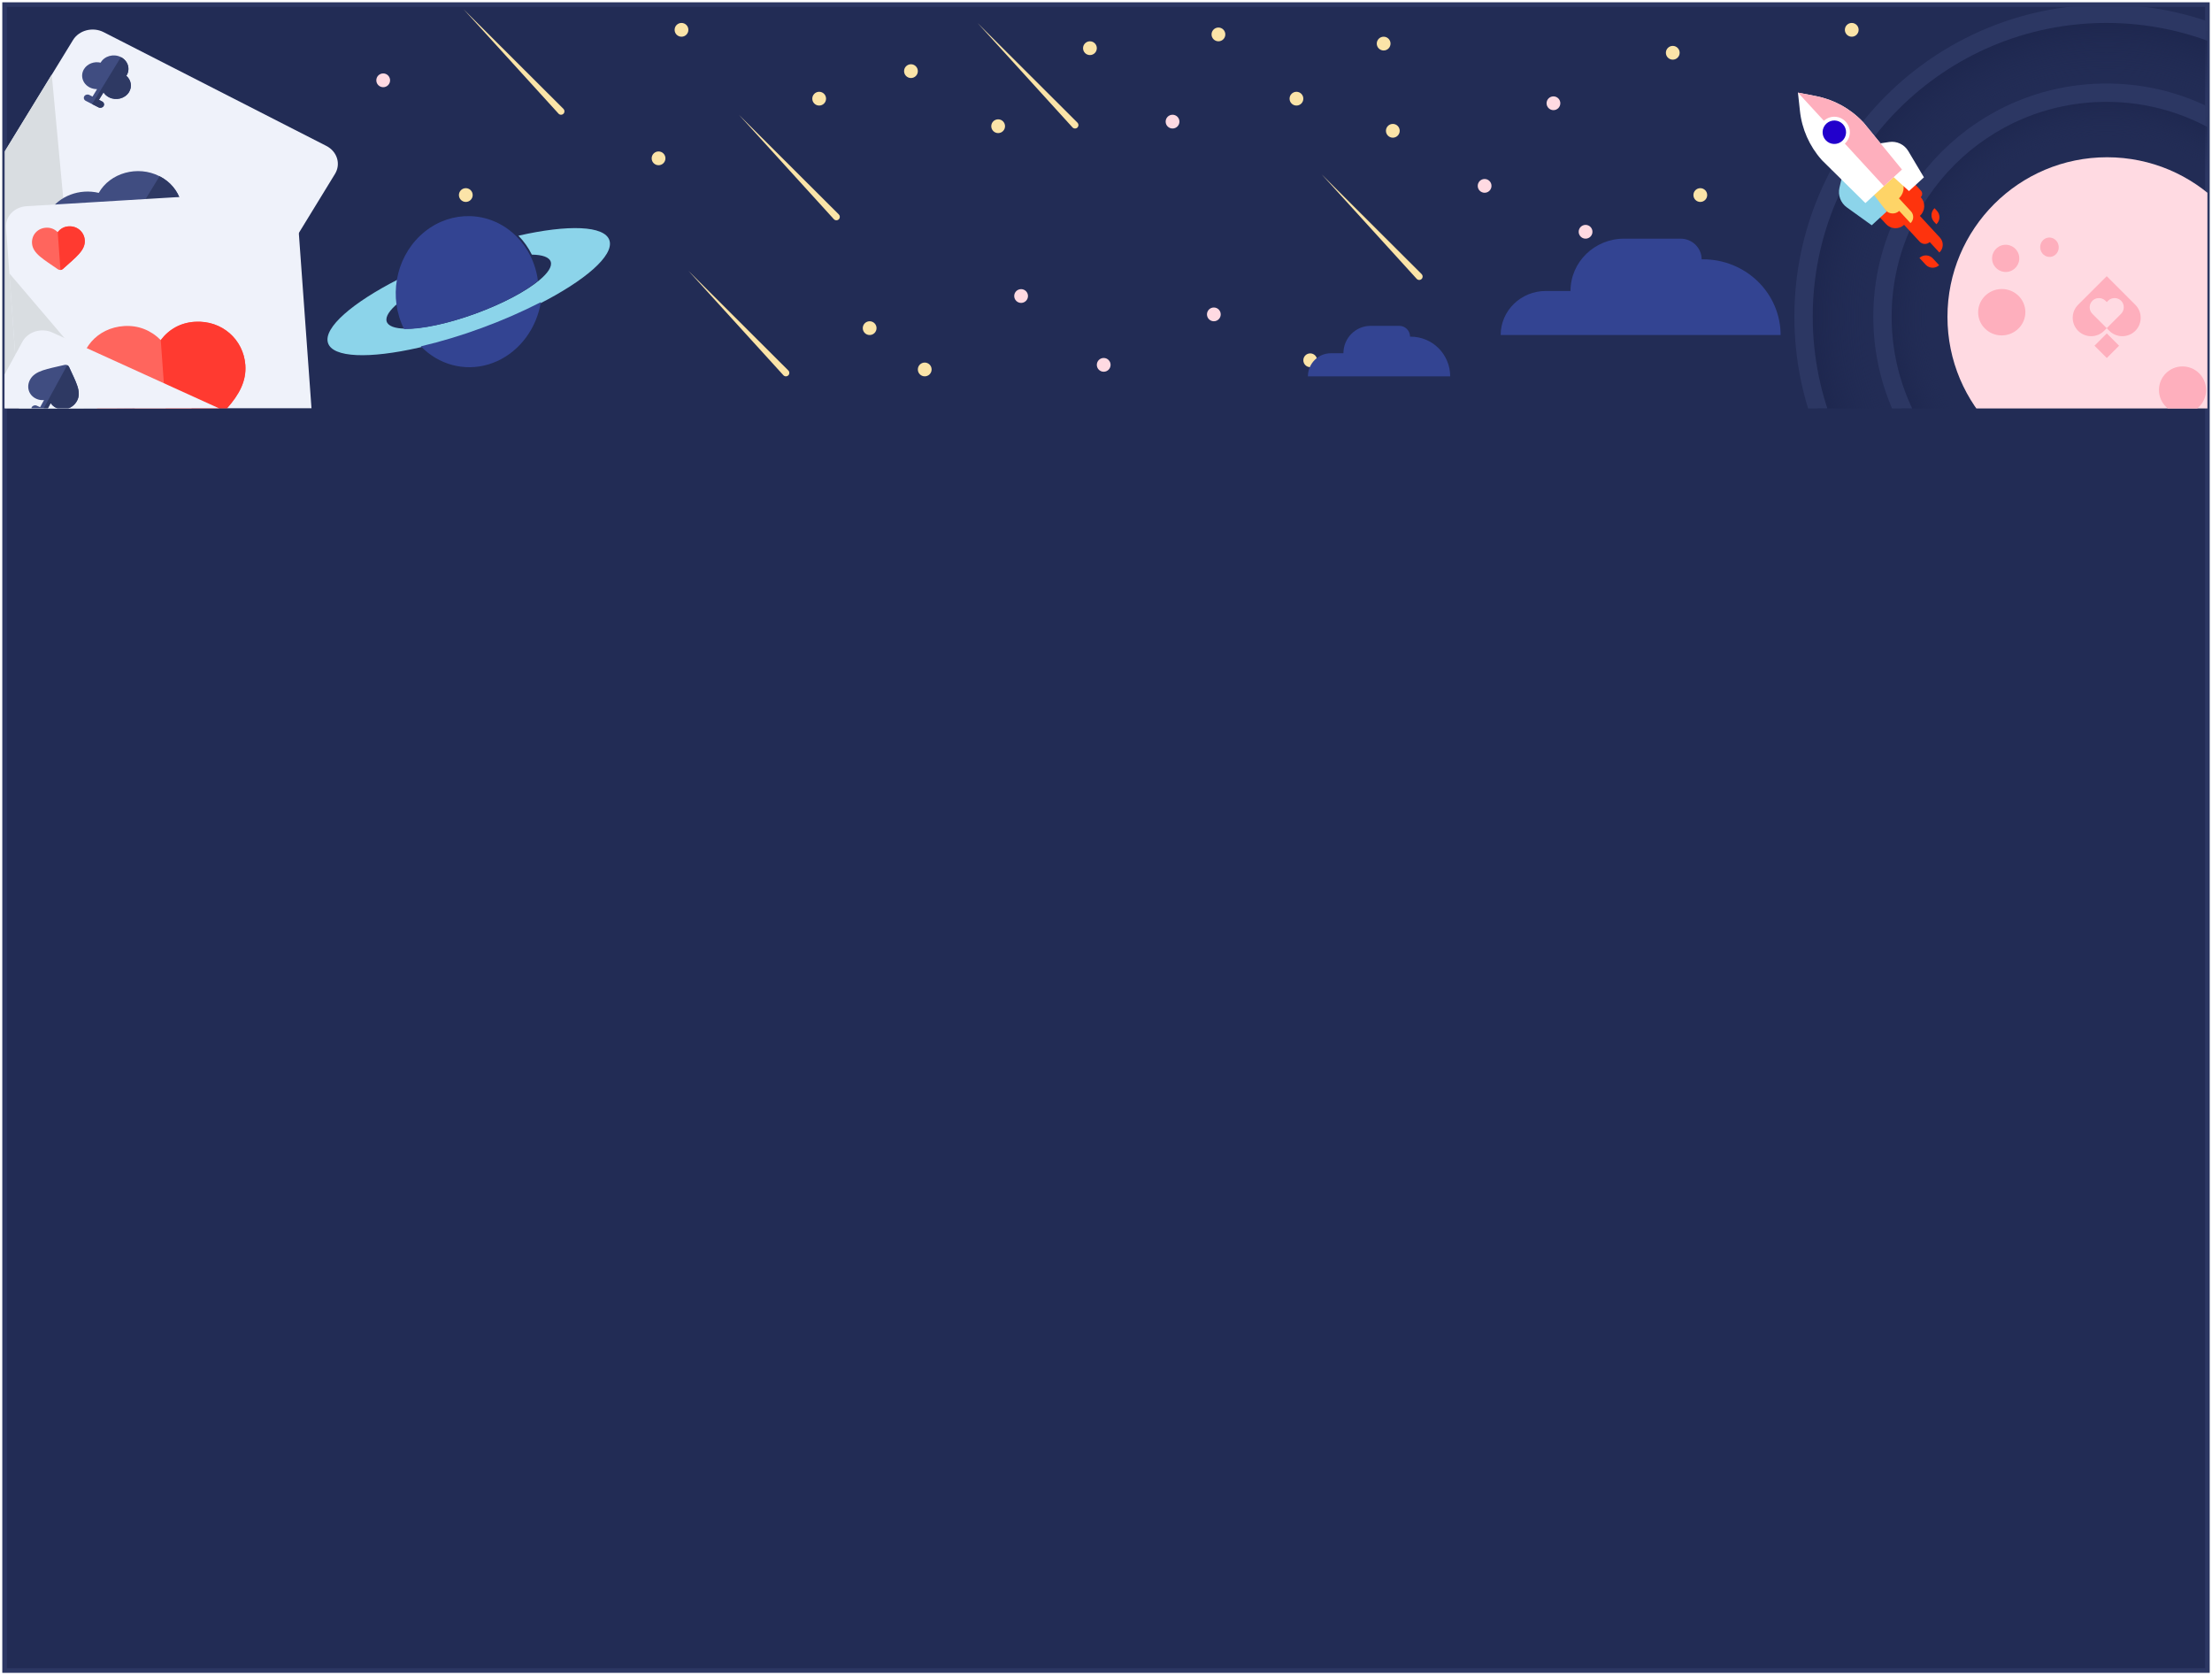 <svg width="482" height="365" viewBox="0 0 482 365" fill="none" xmlns="http://www.w3.org/2000/svg">
<rect x="1" y="1" width="480" height="363" fill="#222C55" stroke="#2C3763"/>
<g clip-path="url(#clip0_1_131)">
<g filter="url(#filter0_d_1_131)">
<path d="M24.808 103.401L-23.715 78.616C-26.081 77.407 -26.927 74.675 -25.603 72.514L15.904 4.732C17.227 2.57 20.218 1.798 22.585 3.007L71.107 27.792C73.475 29.001 74.32 31.733 72.997 33.894L31.491 101.675C30.166 103.838 27.175 104.61 24.808 103.401Z" fill="#EFF2FA"/>
<path d="M-24.055 76.487L19.615 98.794L15.217 54.673L11.274 12.238L-25.484 72.266C-26.384 73.735 -25.744 75.625 -24.055 76.487Z" fill="#D9DDE1"/>
<path d="M38.322 46.61C41.099 42.43 39.555 36.844 34.77 34.399C29.984 31.955 23.965 33.678 21.519 38.027C17.373 37.03 12.845 38.667 10.657 42.24C8.065 46.472 9.727 51.843 14.362 54.211C15.892 54.992 17.559 55.348 19.197 55.325L16.214 60.196L14.113 59.123C12.953 58.53 11.485 58.909 10.836 59.969C10.187 61.028 10.602 62.369 11.762 62.961L20.168 67.255C21.328 67.847 22.796 67.469 23.445 66.409C24.093 65.35 23.678 64.009 22.518 63.416L20.417 62.343L23.4 57.472C24.236 58.759 25.441 59.87 26.97 60.651C31.605 63.018 37.485 61.5 40.077 57.268C42.265 53.695 41.422 49.314 38.322 46.61Z" fill="#404D81"/>
<path d="M40.078 57.267C37.486 61.5 31.606 63.018 26.971 60.651C25.441 59.869 24.237 58.758 23.401 57.471L20.418 62.343L22.519 63.416C23.679 64.009 24.094 65.349 23.445 66.409C22.797 67.468 21.329 67.847 20.169 67.255L15.966 65.108L34.77 34.399C39.556 36.843 41.1 42.429 38.323 46.61C41.423 49.314 42.266 53.695 40.078 57.267Z" fill="#2E3963"/>
<path d="M30.167 88.799C31.092 87.405 30.578 85.543 28.983 84.729C27.387 83.914 25.381 84.488 24.566 85.938C23.184 85.605 21.674 86.151 20.945 87.342C20.081 88.753 20.635 90.543 22.18 91.332C22.69 91.593 23.246 91.712 23.792 91.704L22.797 93.328L22.097 92.97C21.71 92.772 21.221 92.898 21.005 93.252C20.788 93.605 20.927 94.052 21.313 94.249L24.115 95.68C24.502 95.878 24.991 95.752 25.207 95.398C25.424 95.045 25.285 94.599 24.899 94.401L24.198 94.043L25.193 92.419C25.471 92.848 25.873 93.219 26.383 93.479C27.928 94.268 29.888 93.762 30.752 92.351C31.481 91.161 31.2 89.7 30.167 88.799Z" fill="#404D81"/>
<path d="M30.753 92.351C29.889 93.762 27.929 94.268 26.384 93.479C25.874 93.219 25.472 92.848 25.194 92.419L24.199 94.043L24.9 94.401C25.286 94.598 25.425 95.045 25.209 95.398C24.992 95.752 24.503 95.878 24.116 95.68L22.715 94.965L28.983 84.728C30.579 85.543 31.093 87.405 30.168 88.799C31.201 89.7 31.482 91.16 30.753 92.351Z" fill="#2E3963"/>
<path d="M27.528 12.515C28.454 11.122 27.939 9.26 26.344 8.445C24.749 7.63 22.742 8.204 21.927 9.654C20.545 9.322 19.035 9.867 18.306 11.058C17.442 12.469 17.996 14.259 19.541 15.049C20.051 15.309 20.607 15.428 21.153 15.42L20.159 17.044L19.458 16.686C19.072 16.488 18.582 16.615 18.366 16.968C18.15 17.321 18.288 17.768 18.675 17.965L21.477 19.397C21.863 19.594 22.353 19.468 22.569 19.115C22.785 18.762 22.647 18.315 22.26 18.117L21.56 17.759L22.554 16.136C22.832 16.565 23.234 16.935 23.744 17.195C25.289 17.985 27.249 17.479 28.113 16.068C28.842 14.877 28.561 13.416 27.528 12.515Z" fill="#404D81"/>
<path d="M28.114 16.068C27.25 17.479 25.29 17.985 23.745 17.196C23.235 16.936 22.833 16.565 22.555 16.136L21.561 17.76L22.261 18.118C22.648 18.315 22.786 18.762 22.57 19.116C22.354 19.469 21.864 19.595 21.477 19.397L20.076 18.682L26.345 8.446C27.94 9.26 28.454 11.122 27.529 12.516C28.562 13.417 28.843 14.877 28.114 16.068Z" fill="#2E3963"/>
</g>
<g filter="url(#filter1_d_1_131)">
<path d="M65.74 121.567L11.827 124.819C9.197 124.978 6.925 123.163 6.752 120.765L1.314 45.564C1.141 43.166 3.131 41.093 5.761 40.935L59.672 37.683C62.303 37.524 64.575 39.339 64.749 41.737L70.186 116.937C70.36 119.336 68.369 121.409 65.74 121.567Z" fill="#EFF2FA"/>
<path d="M10.464 124.902L58.984 121.975L29.837 88.19L2.037 55.558L6.853 122.156C6.971 123.786 8.587 125.015 10.464 124.902Z" fill="#D9DDE1"/>
<path d="M42.47 66.112C39.434 66.295 36.876 67.67 35.027 70.101L35.026 70.103C32.843 67.914 30.107 66.858 27.071 67.041C21.124 67.4 17.133 72.187 17.531 77.696C18.037 84.682 25.425 88.571 35.154 95.356C35.666 95.714 36.284 95.87 36.888 95.833C37.49 95.797 38.078 95.567 38.535 95.152C47.202 87.256 53.966 82.513 53.461 75.529C53.063 70.019 48.415 65.754 42.47 66.112Z" fill="#FF655D"/>
<path d="M38.536 95.152C38.08 95.566 37.491 95.796 36.889 95.832L35.028 70.101C36.877 67.67 39.436 66.295 42.471 66.112C48.416 65.753 53.064 70.019 53.462 75.528C53.967 82.513 47.203 87.255 38.536 95.152Z" fill="#FF3A30"/>
<path d="M14.959 45.317C13.987 45.376 13.168 45.816 12.577 46.593L12.576 46.594C11.878 45.893 11.002 45.556 10.031 45.614C8.128 45.729 6.851 47.261 6.978 49.024C7.14 51.259 9.504 52.504 12.617 54.675C12.781 54.789 12.979 54.839 13.172 54.828C13.365 54.816 13.553 54.742 13.699 54.61C16.473 52.083 18.637 50.565 18.476 48.33C18.348 46.567 16.861 45.202 14.959 45.317Z" fill="#FF655D"/>
<path d="M13.7 54.61C13.554 54.743 13.366 54.817 13.173 54.828L12.578 46.594C13.169 45.816 13.988 45.376 14.959 45.318C16.862 45.203 18.349 46.568 18.476 48.331C18.638 50.566 16.473 52.084 13.7 54.61Z" fill="#FF3A30"/>
</g>
<g filter="url(#filter2_d_1_131)">
<path d="M18.861 168.091L-30.63 145.575C-33.044 144.477 -34.026 141.8 -32.823 139.595L4.883 70.461C6.085 68.256 9.016 67.36 11.43 68.458L60.92 90.973C63.335 92.072 64.317 94.749 63.115 96.953L25.41 166.086C24.206 168.292 21.275 169.189 18.861 168.091Z" fill="#EFF2FA"/>
<path d="M-31.88 145.006L12.661 165.269L5.998 121.631L-0.127 79.649L-33.519 140.874C-34.336 142.372 -33.602 144.222 -31.88 145.006Z" fill="#D9DDE1"/>
<path d="M15.04 75.946C14.962 75.773 14.82 75.64 14.649 75.562C14.478 75.484 14.276 75.461 14.079 75.508C10.324 76.409 7.642 76.723 6.557 78.711C5.702 80.28 6.227 82.127 7.917 82.896C8.451 83.139 9.016 83.23 9.589 83.17L8.74 84.726L8.011 84.394C7.608 84.211 7.118 84.361 6.918 84.729C6.717 85.097 6.881 85.544 7.284 85.727L10.202 87.055C10.605 87.238 11.095 87.088 11.296 86.72C11.496 86.352 11.332 85.905 10.929 85.722L10.2 85.39L11.048 83.834C11.341 84.288 11.761 84.645 12.295 84.888C13.986 85.657 15.916 84.927 16.772 83.358C17.857 81.369 16.515 79.225 15.04 75.946V75.946Z" fill="#404D81"/>
<path d="M16.771 83.358C15.916 84.927 13.985 85.657 12.294 84.888C11.76 84.645 11.341 84.288 11.048 83.834L10.199 85.39L10.929 85.722C11.332 85.905 11.496 86.353 11.295 86.721C11.095 87.088 10.605 87.238 10.202 87.055L8.743 86.391L14.649 75.563C14.82 75.641 14.962 75.773 15.039 75.946C16.515 79.225 17.856 81.369 16.771 83.358Z" fill="#2E3963"/>
</g>
<circle cx="459" cy="69" r="48.805" fill="url(#paint0_radial_1_131)" stroke="#2C3763" stroke-width="4"/>
<circle cx="459" cy="69" r="66" fill="url(#paint1_radial_1_131)" stroke="#2C3763" stroke-width="4"/>
<circle cx="459.137" cy="69.046" r="34.782" transform="rotate(90 459.137 69.046)" fill="#FFDAE2"/>
<ellipse cx="436.188" cy="68.029" rx="5.054" ry="5.146" transform="rotate(84.255 436.188 68.029)" fill="#FEAFBD"/>
<ellipse cx="446.584" cy="53.868" rx="2.114" ry="2.022" transform="rotate(84.255 446.584 53.868)" fill="#FEAFBD"/>
<circle cx="437.044" cy="56.297" r="2.965" transform="rotate(84.255 437.044 56.297)" fill="#FEAFBD"/>
<circle cx="475.577" cy="84.977" r="5.136" transform="rotate(90 475.577 84.977)" fill="#FEAFBD"/>
<path d="M465.284 66.404L464.724 65.844L459.059 60.178L453.385 65.844L452.825 66.404C451.257 67.972 451.257 70.51 452.825 72.078C453.609 72.862 454.635 73.254 455.662 73.254C456.689 73.254 457.715 72.862 458.499 72.078L459.059 71.518L459.619 72.078C460.403 72.862 461.43 73.254 462.456 73.254C463.483 73.254 464.51 72.862 465.294 72.078C466.852 70.51 466.852 67.962 465.284 66.404ZM462.186 68.382L461.906 68.662L459.059 71.509L456.213 68.662L455.933 68.382C455.149 67.598 455.149 66.32 455.933 65.536C456.325 65.144 456.838 64.948 457.361 64.948C457.874 64.948 458.387 65.144 458.788 65.536L459.068 65.816L459.348 65.536C459.74 65.144 460.254 64.948 460.776 64.948C461.299 64.948 461.803 65.144 462.204 65.536C462.97 66.32 462.97 67.589 462.186 68.382Z" fill="#FEAFBD"/>
<path d="M461.752 75.326L459.073 72.647L456.393 75.326L459.073 78.005L461.752 75.326Z" fill="#FEAFBD"/>
<path d="M406.152 43.6L410.987 48.835C412.028 49.961 413.784 50.031 414.91 48.991V48.991L418.294 52.655C418.574 52.958 418.963 53.137 419.375 53.154C419.787 53.17 420.189 53.022 420.492 52.742V52.742L422.595 55.018V55.018C423.524 54.16 423.581 52.711 422.723 51.782L418.349 47.046L418.368 47.029C418.93 46.51 419.262 45.789 419.293 45.024C419.323 44.26 419.048 43.515 418.529 42.953V42.953C418.722 42.775 418.837 42.527 418.847 42.264C418.857 42.002 418.763 41.746 418.585 41.553L413.501 36.049L406.152 43.6Z" fill="#FE330D"/>
<path d="M407.933 42.647L410.88 45.837C411.667 46.69 412.996 46.742 413.848 45.955V45.955L416.306 48.616V48.616C416.659 48.291 416.869 47.838 416.888 47.358C416.907 46.877 416.735 46.41 416.409 46.057L413.778 43.209V43.209C414.402 42.632 414.771 41.831 414.804 40.981C414.836 40.132 414.53 39.305 413.952 38.681L413.157 37.821L407.933 42.647Z" fill="#FED467"/>
<path d="M405.263 31.903L411.658 30.941C413.314 30.693 414.955 31.47 415.813 32.907L419.228 38.64L415.969 41.635L405.263 31.903Z" fill="white"/>
<path d="M402.322 34.6L400.826 40.892C400.442 42.52 401.079 44.219 402.438 45.193L407.854 49.085L411.113 46.09L402.322 34.6Z" fill="#8CD4EA"/>
<path d="M391.777 20.18L392.207 24.137C392.626 28.094 394.271 31.821 396.911 34.797C396.979 34.87 397.045 34.941 397.108 35.01L406.475 44.251L410.499 40.554L414.436 36.936L406.101 26.749C406.034 26.675 405.968 26.604 405.905 26.536C403.166 23.653 399.595 21.697 395.691 20.941L391.777 20.18Z" fill="white"/>
<path d="M414.442 36.94L406.106 26.754C406.039 26.68 405.973 26.609 405.91 26.541C403.171 23.655 399.598 21.697 395.692 20.941L391.783 20.176L410.506 40.557L414.442 36.94Z" fill="#FEAFBD"/>
<circle cx="399.706" cy="28.814" r="3.377" transform="rotate(-132.591 399.706 28.814)" fill="white"/>
<circle cx="399.706" cy="28.813" r="2.557" transform="rotate(-132.591 399.706 28.813)" fill="#2200CC"/>
<path d="M418.251 56.204V56.204C419.094 55.425 420.408 55.477 421.187 56.32L422.539 57.784V57.784C421.696 58.562 420.382 58.51 419.604 57.667L418.251 56.204V56.204Z" fill="#FE330D"/>
<path d="M421.94 48.859V48.859L421.426 48.302C421.052 47.898 420.854 47.361 420.876 46.81C420.898 46.26 421.138 45.741 421.542 45.367V45.367L422.057 45.924C422.835 46.766 422.783 48.081 421.94 48.859V48.859Z" fill="#FE330D"/>
<path d="M101 2L122.781 23.725C123.064 24.008 123.074 24.463 122.803 24.757V24.757C122.661 24.912 122.461 25 122.25 25C122.04 25 121.84 24.912 121.698 24.757L101 2Z" fill="#FBE4A8"/>
<path d="M161 25L182.781 46.725C183.064 47.008 183.074 47.463 182.803 47.757V47.757C182.661 47.912 182.461 48 182.25 48C182.04 48 181.84 47.912 181.698 47.757L161 25Z" fill="#FBE4A8"/>
<path d="M150 59L171.781 80.725C172.064 81.007 172.074 81.463 171.803 81.757V81.757C171.661 81.912 171.461 82 171.25 82C171.04 82 170.84 81.912 170.698 81.757L150 59Z" fill="#FBE4A8"/>
<circle cx="217.5" cy="27.5" r="1.5" fill="#FBE4A8"/>
<circle cx="301.5" cy="9.5" r="1.5" fill="#FBE4A8"/>
<circle cx="364.5" cy="11.5" r="1.5" fill="#FBE4A8"/>
<circle cx="101.5" cy="42.5" r="1.5" fill="#FBE4A8"/>
<circle cx="143.5" cy="34.5" r="1.5" fill="#FBE4A8"/>
<circle cx="148.5" cy="6.5" r="1.5" fill="#FBE4A8"/>
<circle cx="178.5" cy="21.5" r="1.5" fill="#FBE4A8"/>
<circle cx="265.5" cy="7.5" r="1.5" fill="#FBE4A8"/>
<circle cx="285.5" cy="78.5" r="1.5" fill="#FBE4A8"/>
<circle cx="403.5" cy="6.5" r="1.5" fill="#FBE4A8"/>
<circle cx="370.5" cy="42.5" r="1.5" fill="#FBE4A8"/>
<circle cx="323.5" cy="40.5" r="1.5" fill="#FFDAE2"/>
<circle cx="338.5" cy="22.5" r="1.5" fill="#FFDAE2"/>
<circle cx="345.5" cy="50.5" r="1.5" fill="#FFDAE2"/>
<circle cx="255.5" cy="26.5" r="1.5" fill="#FFDAE2"/>
<path d="M288 38L309.781 59.725C310.064 60.008 310.074 60.463 309.803 60.757V60.757C309.661 60.912 309.461 61 309.25 61C309.04 61 308.84 60.912 308.698 60.757L288 38Z" fill="#FBE4A8"/>
<path d="M388 73H327C327 67.698 331.402 63.4 336.833 63.4H342.218C342.218 57.104 347.446 52 353.894 52H366.183C368.729 52 370.793 54.015 370.793 56.501H371.101C375.583 56.501 379.881 58.239 383.05 61.333C386.22 64.427 388 68.624 388 73Z" fill="#334492"/>
<path d="M316 82H285C285 79.223 287.237 76.971 289.997 76.971H292.734C292.734 73.673 295.39 71 298.667 71H304.913C306.207 71 307.255 72.055 307.255 73.358H307.412C309.69 73.358 311.874 74.268 313.485 75.889C315.095 77.51 316 79.708 316 82Z" fill="#334492"/>
<path d="M132.811 52.411C131.818 49.121 123.764 48.896 112.965 51.358C114.139 52.555 115.127 53.947 115.89 55.482C118.194 55.514 119.703 56.025 120.015 57.057C120.326 58.09 119.393 59.489 117.559 61.026C114.69 63.426 109.61 66.149 103.587 68.343C97.565 70.538 91.994 71.666 88.377 71.615C86.073 71.583 84.567 71.07 84.255 70.04C83.943 69.01 84.876 67.608 86.71 66.071C86.488 64.34 86.521 62.578 86.807 60.848C76.805 65.943 70.466 71.396 71.459 74.686C72.451 77.976 80.508 78.202 91.307 75.74C95.806 74.696 100.249 73.372 104.612 71.774C108.983 70.198 113.269 68.351 117.447 66.242C127.462 61.157 133.802 55.715 132.811 52.411Z" fill="#8CD4EA"/>
<path d="M117.219 61.198C116.97 59.266 116.403 57.401 115.546 55.688C114.781 54.161 113.792 52.778 112.617 51.588C112.135 51.097 111.624 50.641 111.087 50.221L111.029 50.172L110.967 50.129C105.104 45.667 97.072 46.157 91.596 51.312C86.119 56.466 84.648 64.921 88.048 71.702C91.656 71.754 97.225 70.631 103.26 68.462C109.294 66.293 114.353 63.583 117.219 61.198Z" fill="#334492"/>
<path d="M91.707 75.461C95.599 79.479 101.174 80.972 106.423 79.402C111.673 77.832 115.842 73.426 117.428 67.77C117.604 67.135 117.745 66.491 117.851 65.839C113.672 67.975 109.385 69.846 105.013 71.443C100.649 73.061 96.206 74.403 91.707 75.461H91.707Z" fill="#334492"/>
<circle cx="222.5" cy="64.5" r="1.5" fill="#FFDAE2"/>
<circle cx="240.5" cy="79.5" r="1.5" fill="#FFDAE2"/>
<circle cx="264.5" cy="68.5" r="1.5" fill="#FFDAE2"/>
<circle cx="189.5" cy="71.5" r="1.5" fill="#FBE4A8"/>
<circle cx="201.5" cy="80.5" r="1.5" fill="#FBE4A8"/>
<circle cx="282.5" cy="21.5" r="1.5" fill="#FBE4A8"/>
<circle cx="303.5" cy="28.5" r="1.5" fill="#FBE4A8"/>
<circle cx="237.5" cy="10.5" r="1.5" fill="#FBE4A8"/>
<circle cx="198.5" cy="15.5" r="1.5" fill="#FBE4A8"/>
<path d="M213 5L234.781 26.725C235.064 27.008 235.074 27.463 234.803 27.757V27.757C234.661 27.912 234.461 28 234.25 28C234.04 28 233.84 27.912 233.698 27.757L213 5Z" fill="#FBE4A8"/>
<circle cx="83.5" cy="17.5" r="1.5" fill="#FFDAE2"/>
</g>
<defs>
<filter id="filter0_d_1_131" x="-60.229" y="-27.564" width="167.851" height="169.537" filterUnits="userSpaceOnUse" color-interpolation-filters="sRGB">
<feFlood flood-opacity="0" result="BackgroundImageFix"/>
<feColorMatrix in="SourceAlpha" type="matrix" values="0 0 0 0 0 0 0 0 0 0 0 0 0 0 0 0 0 0 127 0" result="hardAlpha"/>
<feOffset dy="4"/>
<feGaussianBlur stdDeviation="17"/>
<feComposite in2="hardAlpha" operator="out"/>
<feColorMatrix type="matrix" values="0 0 0 0 0 0 0 0 0 0 0 0 0 0 0 0 0 0 0.25 0"/>
<feBlend mode="normal" in2="BackgroundImageFix" result="effect1_dropShadow_1_131"/>
<feBlend mode="normal" in="SourceGraphic" in2="effect1_dropShadow_1_131" result="shape"/>
</filter>
<filter id="filter1_d_1_131" x="-32.697" y="7.673" width="136.894" height="155.236" filterUnits="userSpaceOnUse" color-interpolation-filters="sRGB">
<feFlood flood-opacity="0" result="BackgroundImageFix"/>
<feColorMatrix in="SourceAlpha" type="matrix" values="0 0 0 0 0 0 0 0 0 0 0 0 0 0 0 0 0 0 127 0" result="hardAlpha"/>
<feOffset dy="4"/>
<feGaussianBlur stdDeviation="17"/>
<feComposite in2="hardAlpha" operator="out"/>
<feColorMatrix type="matrix" values="0 0 0 0 0 0 0 0 0 0 0 0 0 0 0 0 0 0 0.25 0"/>
<feBlend mode="normal" in2="BackgroundImageFix" result="effect1_dropShadow_1_131"/>
<feBlend mode="normal" in="SourceGraphic" in2="effect1_dropShadow_1_131" result="shape"/>
</filter>
<filter id="filter2_d_1_131" x="-67.853" y="37.989" width="165.481" height="168.571" filterUnits="userSpaceOnUse" color-interpolation-filters="sRGB">
<feFlood flood-opacity="0" result="BackgroundImageFix"/>
<feColorMatrix in="SourceAlpha" type="matrix" values="0 0 0 0 0 0 0 0 0 0 0 0 0 0 0 0 0 0 127 0" result="hardAlpha"/>
<feOffset dy="4"/>
<feGaussianBlur stdDeviation="17"/>
<feComposite in2="hardAlpha" operator="out"/>
<feColorMatrix type="matrix" values="0 0 0 0 0 0 0 0 0 0 0 0 0 0 0 0 0 0 0.25 0"/>
<feBlend mode="normal" in2="BackgroundImageFix" result="effect1_dropShadow_1_131"/>
<feBlend mode="normal" in="SourceGraphic" in2="effect1_dropShadow_1_131" result="shape"/>
</filter>
<radialGradient id="paint0_radial_1_131" cx="0" cy="0" r="1" gradientUnits="userSpaceOnUse" gradientTransform="translate(459 69) rotate(90) scale(50.805)">
<stop offset="0.745" stop-color="#222C55" stop-opacity="0"/>
<stop offset="1" stop-color="#1B244B"/>
</radialGradient>
<radialGradient id="paint1_radial_1_131" cx="0" cy="0" r="1" gradientUnits="userSpaceOnUse" gradientTransform="translate(459 69) rotate(90) scale(68)">
<stop offset="0.745" stop-color="#222C55" stop-opacity="0"/>
<stop offset="1" stop-color="#1B244B"/>
</radialGradient>
<clipPath id="clip0_1_131">
<rect width="480" height="88" fill="white" transform="translate(1 1)"/>
</clipPath>
</defs>
</svg>
